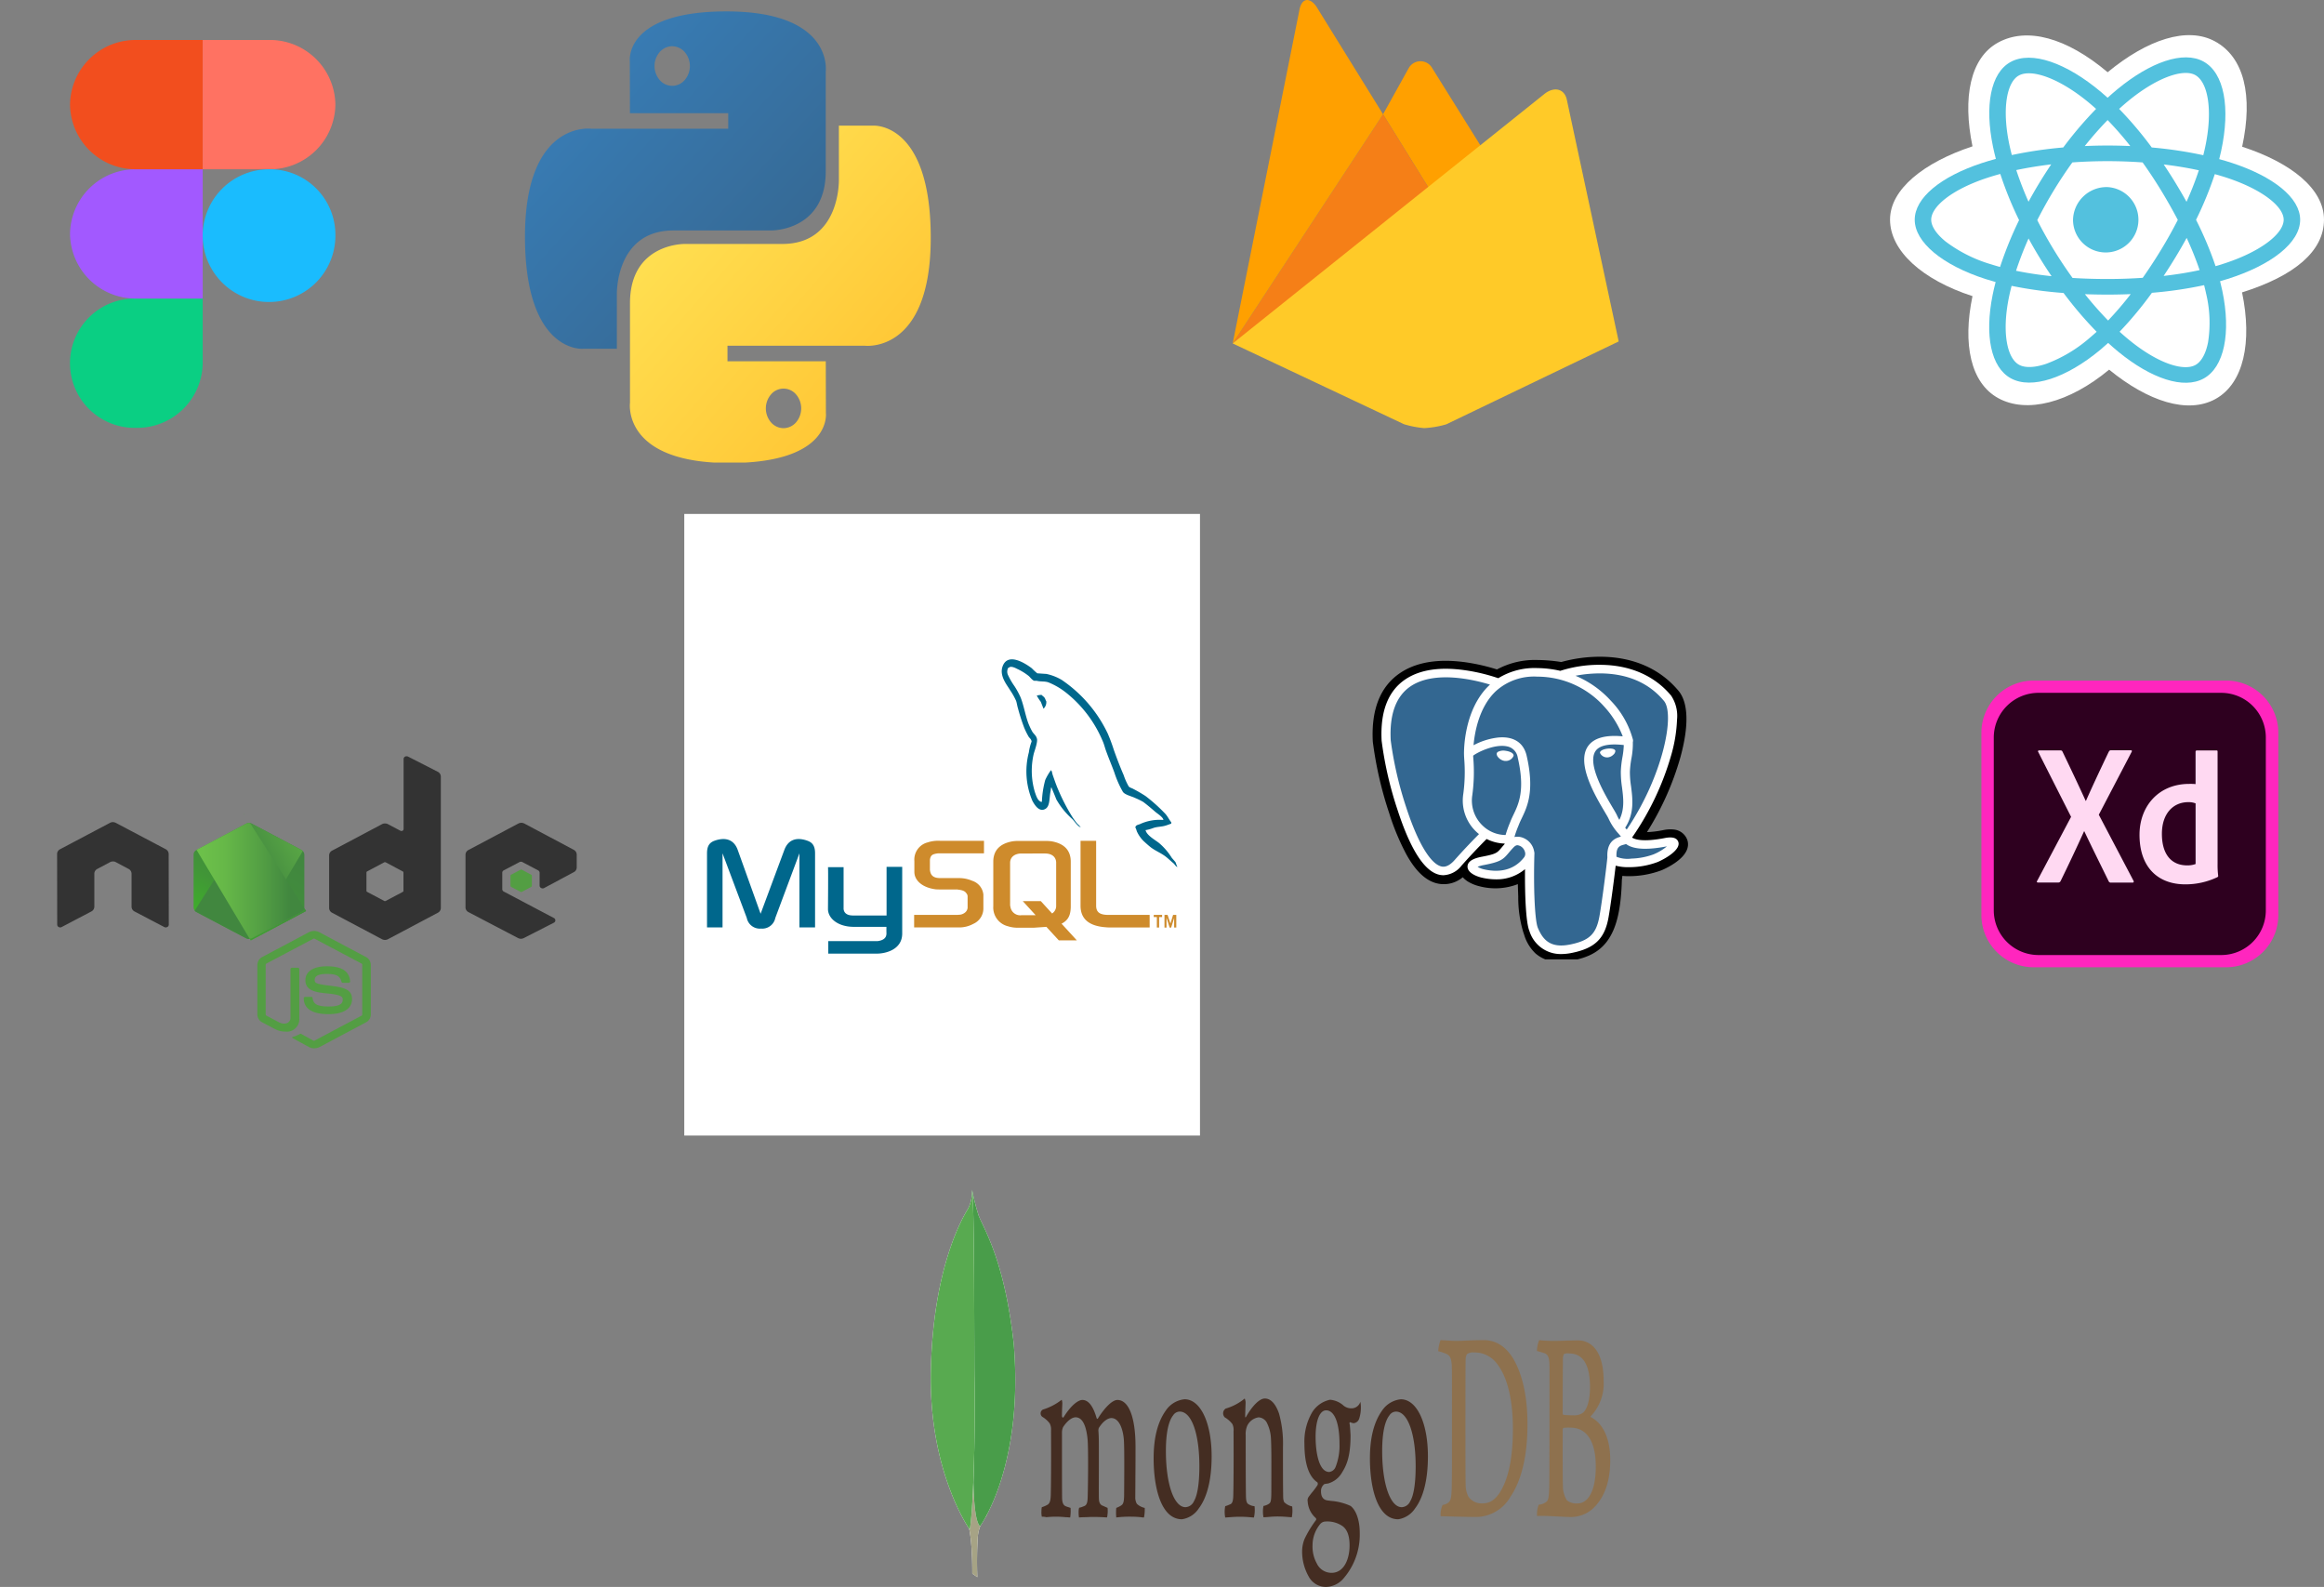<svg xmlns="http://www.w3.org/2000/svg" xmlns:xlink="http://www.w3.org/1999/xlink" width="407" height="277.888" viewBox="0 0 407 277.888">
  <rect x="0" y="0" width="407" height="277.888" fill="#808080" stroke="none"/>
  <defs>
    <clipPath id="clip-path">
      <rect id="Rectangle_1129" data-name="Rectangle 1129" width="71" height="68" transform="translate(628 1119)" fill="#fff" stroke="#707070" stroke-width="1"/>
    </clipPath>
    <clipPath id="clip-path-2">
      <rect id="Rectangle_1132" data-name="Rectangle 1132" width="92" height="109" transform="translate(756 1422)" fill="#fff" stroke="#707070" stroke-width="1"/>
    </clipPath>
    <clipPath id="clip-path-3">
      <rect id="Rectangle_1134" data-name="Rectangle 1134" width="52" height="51" transform="translate(1091 1238)" fill="#fff" stroke="#707070" stroke-width="1"/>
    </clipPath>
    <clipPath id="clip-path-4">
      <rect id="Rectangle_1135" data-name="Rectangle 1135" width="95" height="75" transform="translate(993 1037)" fill="#fff" stroke="#707070" stroke-width="1"/>
    </clipPath>
    <clipPath id="clip-path-5">
      <rect id="Rectangle_1137" data-name="Rectangle 1137" width="72" height="79" transform="translate(828 1167)" fill="#fff" stroke="#707070" stroke-width="1"/>
    </clipPath>
    <linearGradient id="linear-gradient" x1="0.13" y1="0.12" x2="0.796" y2="0.782" gradientUnits="objectBoundingBox">
      <stop offset="0" stop-color="#387eb8"/>
      <stop offset="1" stop-color="#366994"/>
    </linearGradient>
    <linearGradient id="linear-gradient-2" x1="0.191" y1="0.206" x2="0.907" y2="0.884" gradientUnits="objectBoundingBox">
      <stop offset="0" stop-color="#ffe052"/>
      <stop offset="1" stop-color="#ffc331"/>
    </linearGradient>
    <clipPath id="clip-path-6">
      <rect id="Rectangle_1138" data-name="Rectangle 1138" width="91" height="82" transform="translate(573 1320)" fill="#fff" stroke="#707070" stroke-width="1"/>
    </clipPath>
    <linearGradient id="linear-gradient-3" x1="0.682" y1="0.175" x2="0.278" y2="0.898" gradientUnits="objectBoundingBox">
      <stop offset="0" stop-color="#41873f"/>
      <stop offset="0.329" stop-color="#418b3d"/>
      <stop offset="0.635" stop-color="#419637"/>
      <stop offset="0.932" stop-color="#3fa92d"/>
      <stop offset="1" stop-color="#3fae2a"/>
    </linearGradient>
    <linearGradient id="linear-gradient-4" x1="0.433" y1="0.552" x2="1.592" y2="-0.183" gradientUnits="objectBoundingBox">
      <stop offset="0.138" stop-color="#41873f"/>
      <stop offset="0.403" stop-color="#54a044"/>
      <stop offset="0.714" stop-color="#66b848"/>
      <stop offset="0.908" stop-color="#6cc04a"/>
    </linearGradient>
    <linearGradient id="linear-gradient-5" x1="-44.138" y1="0.134" x2="53.279" y2="0.134" gradientUnits="objectBoundingBox">
      <stop offset="0.092" stop-color="#6cc04a"/>
      <stop offset="0.286" stop-color="#66b848"/>
      <stop offset="0.597" stop-color="#54a044"/>
      <stop offset="0.862" stop-color="#41873f"/>
    </linearGradient>
    <linearGradient id="linear-gradient-6" x1="-0.044" y1="0.5" x2="1.015" y2="0.5" xlink:href="#linear-gradient-5"/>
    <linearGradient id="linear-gradient-7" x1="-97.138" y1="0.362" x2="0.279" y2="0.362" xlink:href="#linear-gradient-5"/>
    <linearGradient id="linear-gradient-8" x1="-1.039" y1="0.503" x2="1.008" y2="0.503" xlink:href="#linear-gradient-5"/>
    <linearGradient id="linear-gradient-9" x1="1.306" y1="-2.111" x2="0.044" y2="2.016" xlink:href="#linear-gradient-3"/>
    <clipPath id="clip-path-7">
      <rect id="Rectangle_1139" data-name="Rectangle 1139" width="76" height="67" transform="translate(1013 1536)" fill="#fff" stroke="#707070" stroke-width="1"/>
    </clipPath>
    <clipPath id="clip-path-8">
      <rect id="Rectangle_1131" data-name="Rectangle 1131" width="58" height="53" transform="translate(1091 1476)" fill="#fff" stroke="#707070" stroke-width="1"/>
    </clipPath>
  </defs>
  <g id="Group_1114" data-name="Group 1114" transform="translate(-160 -3087)">
    <g id="Mask_Group_48" data-name="Mask Group 48" transform="translate(-468 1975)" clip-path="url(#clip-path)">
      <g id="figma-1" transform="translate(640.264 1119)">
        <path id="path0_fill" d="M11.618,94.64A11.476,11.476,0,0,0,23.236,83.32V72H11.618a11.324,11.324,0,1,0,0,22.64Z" transform="translate(0 -26.72)" fill="#0acf83"/>
        <path id="path1_fill" d="M0,47.32A11.476,11.476,0,0,1,11.618,36H23.236V58.64H11.618A11.476,11.476,0,0,1,0,47.32Z" transform="translate(0 -13.36)" fill="#a259ff"/>
        <path id="path1_fill_1_" d="M0,11.32A11.476,11.476,0,0,1,11.618,0H23.236V22.64H11.618A11.476,11.476,0,0,1,0,11.32Z" fill="#f24e1e"/>
        <path id="path2_fill" d="M36,0H47.618A11.476,11.476,0,0,1,59.236,11.32,11.476,11.476,0,0,1,47.618,22.64H36Z" transform="translate(-12.764)" fill="#ff7262"/>
        <path id="path3_fill" d="M59.236,47.32A11.622,11.622,0,1,1,47.618,36,11.476,11.476,0,0,1,59.236,47.32Z" transform="translate(-12.764 -13.36)" fill="#1abcfe"/>
      </g>
    </g>
    <g id="Mask_Group_55" data-name="Mask Group 55" transform="translate(-477 1755)" clip-path="url(#clip-path-2)">
      <g id="mysql-5" transform="translate(756.836 1422)">
        <path id="Path_774" data-name="Path 774" d="M0,0H90.317V108.848H0Z" fill="#fff" fill-rule="evenodd"/>
        <path id="Path_775" data-name="Path 775" d="M4.765,72.2H7.482V59.229l4.244,11.313a2.331,2.331,0,0,0,2.509,1.864,2.323,2.323,0,0,0,2.488-1.864l4.223-11.313V72.2h2.739V59.229c0-1.259-.418-1.865-1.3-2.193-2.07-.756-3.45-.1-4.076,1.587l-4.16,11.187L10.138,58.624c-.606-1.687-2.007-2.342-4.1-1.587-.857.328-1.275.933-1.275,2.193V72.2h0ZM25.943,61.648h2.739v7.13c-.021.4.1,1.31,1.589,1.334.774.025,5.9,0,5.937,0V61.6h2.739V73.262c0,2.872-2.948,3.5-4.328,3.527H26V74.6h8.634c1.756-.227,1.547-1.285,1.547-1.638V72.1H30.4c-2.7-.025-4.432-1.461-4.453-3.1,0-.151.062-7.307,0-7.356Zm58.745-8.264a8.188,8.188,0,0,0-4.056.706c-.313.152-.815.152-.857.63.167.2.187.529.334.806A5.749,5.749,0,0,0,81.2,57.062c.44.4.879.806,1.338,1.159.815.6,1.735.957,2.529,1.562.46.353.92.806,1.38,1.185.23.2.376.53.669.655v-.076c-.146-.226-.188-.553-.334-.806-.209-.251-.418-.479-.628-.73a11.042,11.042,0,0,0-2.175-2.545c-.669-.555-2.132-1.31-2.4-2.242l-.041-.051a7.333,7.333,0,0,0,1.442-.4c.711-.226,1.359-.176,2.09-.4.335-.1.669-.227,1-.353v-.226c-.376-.453-.648-1.058-1.045-1.486a28.954,28.954,0,0,0-3.45-3.1A24.3,24.3,0,0,0,79.4,47.942c-.252-.151-.669-.227-.815-.479a10.93,10.93,0,0,1-.857-1.94c-.606-1.386-1.192-2.922-1.714-4.384a30.071,30.071,0,0,0-1.066-2.872,23.5,23.5,0,0,0-8.091-9.423,8.868,8.868,0,0,0-2.676-1.033c-.522-.025-1.045-.076-1.568-.1a8.621,8.621,0,0,1-.962-.882c-1.192-.907-4.265-2.872-5.143-.277-.565,1.638.836,3.25,1.317,4.082a12.267,12.267,0,0,1,1.067,1.889c.146.428.187.882.334,1.335a34.136,34.136,0,0,0,1.087,3.376,12.84,12.84,0,0,0,.773,1.563c.167.277.46.4.522.857a8.318,8.318,0,0,0-.48,1.89,13.165,13.165,0,0,0,.606,8.465c.335.63,1.129,2.015,2.2,1.486.941-.453.731-1.889,1-3.149.063-.3.021-.5.146-.705v.05c.293.705.586,1.386.857,2.091a13.55,13.55,0,0,0,2.718,3.376c.5.453.9,1.235,1.526,1.512v-.076h-.041a2.536,2.536,0,0,0-.481-.5,11.926,11.926,0,0,1-1.087-1.512,34.208,34.208,0,0,1-2.341-4.585c-.335-.781-.628-1.638-.9-2.419-.127-.3-.127-.756-.335-.907a9.741,9.741,0,0,0-1,1.713,16.8,16.8,0,0,0-.585,3.8c-.084.025-.042,0-.084.05-.668-.2-.9-1.033-1.149-1.738a13.03,13.03,0,0,1-.188-6.727c.146-.529.774-2.192.523-2.7-.127-.479-.544-.756-.774-1.134a10.911,10.911,0,0,1-.752-1.612c-.5-1.411-.752-2.973-1.3-4.384A14.015,14.015,0,0,0,58.638,30a12.789,12.789,0,0,1-1.149-1.965,1.363,1.363,0,0,1-.083-1.033.366.366,0,0,1,.292-.328c.272-.277,1.046.076,1.318.226a10.125,10.125,0,0,1,2.069,1.259c.293.252.607.731.983.857h.44c.669.176,1.421.05,2.048.277a12.558,12.558,0,0,1,3.011,1.739,21.384,21.384,0,0,1,6.522,8.617c.251.579.355,1.109.586,1.713.44,1.235.983,2.494,1.421,3.7a17.981,17.981,0,0,0,1.484,3.376c.314.529,1.568.806,2.132,1.083a13.608,13.608,0,0,1,1.443.705c.71.529,1.421,1.134,2.09,1.713.334.3,1.38.931,1.442,1.435Z" transform="translate(-0.78 0.198)" fill="#00678c" fill-rule="evenodd"/>
        <path id="Path_776" data-name="Path 776" d="M74.669,31.44a2.773,2.773,0,0,0-.857.126v.05h.041a8.071,8.071,0,0,0,.669,1.033c.167.4.314.806.481,1.21l.041-.05a1.56,1.56,0,0,0,.44-1.26c-.126-.176-.146-.353-.251-.529C75.108,31.768,74.836,31.642,74.669,31.44Z" transform="translate(-12.085 0.247)" fill="#00678c" fill-rule="evenodd"/>
        <path id="Path_777" data-name="Path 777" d="M48.138,71.956H56a5.117,5.117,0,0,0,2.509-.63,2.941,2.941,0,0,0,1.756-2.7V66.213a2.829,2.829,0,0,0-1.944-2.419A5.809,5.809,0,0,0,56,63.315H52.7c-1.108,0-1.631-.4-1.777-1.285a1.49,1.49,0,0,1-.021-.3V60.242a1.365,1.365,0,0,1,.021-.277c.146-.68.439-.857,1.4-.983h8.048V56.79H52.716a5.934,5.934,0,0,0-2.216.278,3.1,3.1,0,0,0-2.321,3.249v1.916c0,1.486,1.38,2.746,3.721,3.048.251.025.522.025.794.025h2.823a1.058,1.058,0,0,1,.292.025c.857.1,1.234.277,1.484.654a.852.852,0,0,1,.209.605v1.915a1.192,1.192,0,0,1-.376.781,1.746,1.746,0,0,1-1.171.453c-.1,0-.166.025-.272.025H48.138Zm29.142-3.8c0,2.242,1.4,3.5,4.2,3.754.272.025.522.05.794.05h7.108V69.765h-7.17c-1.59,0-2.2-.479-2.2-1.638V56.789H77.28V68.153h0ZM62,68.252v-7.81c0-1.991,1.17-3.2,3.45-3.578.251-.025.5-.051.731-.051h5.184c.272,0,.5.025.774.051,2.279.377,3.428,1.587,3.428,3.578v7.81c0,1.612-.48,2.469-1.61,3.049l2.676,2.922H73.475L71.3,71.856l-2.2.151H66.179a5.378,5.378,0,0,1-1.589-.251A3.374,3.374,0,0,1,62,68.252Zm2.948-.175a2.359,2.359,0,0,0,.063.328,1.73,1.73,0,0,0,1.944,1.411H69.42l-2.257-2.469h3.156L72.3,69.513a1.563,1.563,0,0,0,.69-1.059,1.7,1.7,0,0,0,.021-.328V60.644a1.463,1.463,0,0,0-.021-.3c-.146-.856-.857-1.334-1.923-1.334H66.953c-1.213,0-2.007.63-2.007,1.636Zm25.694,3.9h.4V70.143h.522v-.378H90.1v.378h.544v1.839Zm3.031,0h.376V69.765h-.564l-.46,1.512-.5-1.512h-.544v2.217h.355V70.294h.021l.522,1.687h.272l.522-1.687v1.687h0Z" transform="translate(-7.882 0.446)" fill="#ce8b2c" fill-rule="evenodd"/>
      </g>
    </g>
    <g id="Mask_Group_50" data-name="Mask Group 50" transform="translate(-584 1968)" clip-path="url(#clip-path-3)">
      <g id="adobe-xd-1" transform="translate(1091 1238.176)">
        <path id="Path_743" data-name="Path 743" d="M42.792,50.2H9.208A9.155,9.155,0,0,1,0,41.086V9.118A9.155,9.155,0,0,1,9.208,0H42.792A9.155,9.155,0,0,1,52,9.118V41.086A9.155,9.155,0,0,1,42.792,50.2Z" fill="#ff26be"/>
        <path id="Path_744" data-name="Path 744" d="M44.386,50.5H12.449a7.84,7.84,0,0,1-7.864-7.788V12.372a7.84,7.84,0,0,1,7.864-7.788H44.365a7.825,7.825,0,0,1,7.864,7.788V42.689A7.813,7.813,0,0,1,44.386,50.5Z" transform="translate(-2.417 -2.439)" fill="#2e001f"/>
        <path id="Path_745" data-name="Path 745" d="M31.388,37.366l6.067,11.542c.108.171.044.344-.131.344H33.553a.425.425,0,0,1-.456-.278c-1.387-2.832-2.8-5.664-4.247-8.71h-.044c-1.3,2.875-2.731,5.9-4.116,8.733a.419.419,0,0,1-.391.237H20.728c-.216,0-.239-.171-.129-.3l5.936-11.2L20.795,26.4a.173.173,0,0,1,.129-.3h3.727c.216,0,.3.043.389.237,1.364,2.832,2.752,5.751,4.052,8.6h.044c1.256-2.832,2.644-5.771,3.987-8.583.108-.171.173-.278.391-.278H37c.173,0,.239.13.131.3Zm7.13,3.5c0-5,3.359-8.9,8.688-8.9A9.645,9.645,0,0,1,48.334,32V26.318a.215.215,0,0,1,.216-.214h3.424c.173,0,.216.064.216.171v19.7a15.175,15.175,0,0,0,.108,2.1c0,.13-.044.171-.173.237a13,13,0,0,1-5.547,1.244c-4.7.019-8.062-2.855-8.06-8.692Zm9.813-5.491a3.286,3.286,0,0,0-1.256-.214c-2.731,0-4.636,2.08-4.636,5.536,0,3.948,1.951,5.536,4.4,5.536a4.1,4.1,0,0,0,1.5-.237V35.372Z" transform="translate(-10.827 -13.873)" fill="#ffd9f2"/>
      </g>
    </g>
    <g id="Mask_Group_53" data-name="Mask Group 53" transform="translate(-631 2050)" clip-path="url(#clip-path-4)">
      <g id="firebase-2" transform="translate(1006.88 1037)">
        <path id="Path_766" data-name="Path 766" d="M48.43,31.8l-9.364,6.981L30.373,24.742l4.49-8.075a2.358,2.358,0,0,1,4.126,0Z" transform="translate(-4.041 -4.728)" fill="#ffa000"/>
        <path id="Path_767" data-name="Path 767" d="M35.028,42.877,0,68.962,26.335,28.836Z" transform="translate(0 -8.822)" fill="#f57f17"/>
        <path id="Path_768" data-name="Path 768" d="M54.656,23.306c1.678-1.279,3.4-.848,3.841.969L67.6,66.693,37.4,81.211a16.977,16.977,0,0,1-3.868.66A17.294,17.294,0,0,1,30,81.19L0,67.045Z" transform="translate(0 -6.905)" fill="#ffca28"/>
        <path id="Path_769" data-name="Path 769" d="M26.335,20.016,0,60.142,11.737,1.493c.44-1.817,1.727-2,2.889-.392Z" transform="translate(0 -0.002)" fill="#ffa000"/>
      </g>
    </g>
    <g id="Group_1076" data-name="Group 1076" transform="translate(-649 1883)">
      <g id="mongodb" transform="translate(972 1412.329)">
        <path id="Path_758" data-name="Path 758" d="M104.205,14.336c-.107.044-.215.528-.215.792-.021,1.762-.043,6.432-.043,9.6,0,.088.064.264.129.264a16.64,16.64,0,0,0,1.761.088,2.581,2.581,0,0,0,1.761-.528c.773-.793,1.138-2.511,1.138-4.406,0-4.272-1.46-5.9-3.629-5.9a1.716,1.716,0,0,0-.9.088Zm5.54,19.691c0-4.361-1.568-6.784-4.4-6.784a6.108,6.108,0,0,0-1.246.044.326.326,0,0,0-.15.265c0,3.127-.022,8.106.043,10.044a4.62,4.62,0,0,0,.709,2.379,2.691,2.691,0,0,0,1.868.528c1.7,0,3.178-1.938,3.178-6.475Zm-9.92-22.114a22.872,22.872,0,0,0,2.512.132c1.568,0,2.813-.088,4.338-.088,1.868,0,4.445,1.365,4.445,7.092a8.272,8.272,0,0,1-2.233,6.168.1.1,0,0,0,0,.176c1.8.926,3.393,3.216,3.393,7.533,0,4.229-1.288,6.917-3.157,8.591a5.822,5.822,0,0,1-3.994,1.365c-1.1,0-4.037-.264-5.669-.176a4.526,4.526,0,0,1,.3-1.983,2.206,2.206,0,0,0,1.1-.353c.58-.308.644-.661.73-2.467.043-1.542.043-7,.043-10.881,0-5.33.022-8.943,0-10.7-.021-1.365-.258-1.806-.73-2.071-.365-.132-.966-.308-1.46-.44a5.218,5.218,0,0,1,.387-1.894Zm-12.39,27.4A2.815,2.815,0,0,0,89.862,40.5c1.159,0,2.319-.44,3.436-2.511,1.138-2.114,1.932-5.374,1.932-10.572,0-4.978-.923-9.031-2.813-11.41a4.866,4.866,0,0,0-4.037-1.938,1.739,1.739,0,0,0-1.2.308,1.8,1.8,0,0,0-.215.7c-.043.881-.043,7.665-.043,11.63,0,4.1,0,9.824.043,10.484a4.374,4.374,0,0,0,.472,2.115Zm-4.874-27.4c.408,0,1.976.132,2.727.132,1.353,0,2.319-.132,4.874-.132,2.147,0,3.951,1.189,5.239,3.436,1.567,2.775,2.384,6.608,2.384,11.277,0,6.652-1.482,10.485-2.964,12.687a7.037,7.037,0,0,1-6.163,3.568c-1.46,0-3.972-.088-6.055-.132h-.021a4.04,4.04,0,0,1,.343-1.982,2.026,2.026,0,0,0,.988-.4c.451-.353.537-.837.6-2.467.064-3.04.043-6.7.043-10.837,0-2.951.021-8.722-.022-10.573-.064-1.541-.386-1.938-1.031-2.2a7.677,7.677,0,0,0-1.353-.44,6.625,6.625,0,0,1,.408-1.938Z" transform="translate(6.721 14.43)" fill="#8e714e" fill-rule="evenodd"/>
        <path id="Path_759" data-name="Path 759" d="M61.844,35.416a2.818,2.818,0,0,1-1.4-.749,2.106,2.106,0,0,1-.172-.705c-.043-1.542-.043-5.947-.043-8.9a19.578,19.578,0,0,0-.687-5.9c-.58-1.675-1.417-2.643-2.491-2.643-.945,0-2.212,1.321-3.264,3.172-.021.044-.193.353-.172-.132,0-.485.043-1.454.064-2.115a1.9,1.9,0,0,0-.15-.925,9.228,9.228,0,0,1-3.328,1.761.994.994,0,0,0-.107,1.586h.021a4.433,4.433,0,0,1,1.267,1.146,2.413,2.413,0,0,1,.193,1.234c.021,3.3.021,8.37-.043,11.145-.021,1.1-.172,1.5-.558,1.674l.043-.044a4.862,4.862,0,0,1-.9.352,5.128,5.128,0,0,0,0,1.983c.236,0,1.482-.132,2.513-.132,1.417,0,2.147.132,2.512.132a5.67,5.67,0,0,0,.108-1.983,2.184,2.184,0,0,1-.988-.308c-.386-.177-.494-.572-.516-1.5-.043-2.335-.043-7.269-.043-10.617a3.67,3.67,0,0,1,.257-1.63,2.623,2.623,0,0,1,2-1.5,1.736,1.736,0,0,1,1.482,1.013,6.774,6.774,0,0,1,.687,2.775c.107,1.894.064,5.639.064,8.9,0,1.762-.064,2.2-.386,2.423a2.408,2.408,0,0,1-.988.4,5.137,5.137,0,0,0,0,1.983c.623,0,1.353-.132,2.426-.132,1.331,0,2.19.132,2.534.132a6.15,6.15,0,0,0,.064-1.895Zm5.948-16.827c-1.138,0-1.847,1.806-1.847,4.625,0,2.864.623,6.168,2.383,6.168a1.377,1.377,0,0,0,1.116-.881,10.134,10.134,0,0,0,.687-4.053c0-3.656-.881-5.859-2.341-5.859Zm-.15,19.47a1.239,1.239,0,0,0-.923.485,5.815,5.815,0,0,0-1.31,3.7,6.062,6.062,0,0,0,.752,3.171,2.836,2.836,0,0,0,2.577,1.63c2.19,0,3.157-2.423,3.157-4.8,0-1.675-.408-2.776-1.245-3.392A4.707,4.707,0,0,0,67.642,38.06Zm.15,11.454a3.422,3.422,0,0,1-3.071-1.85A8.823,8.823,0,0,1,63.584,43.3a5.853,5.853,0,0,1,.43-2.2,19.315,19.315,0,0,1,1.976-3.26.22.22,0,0,0,.064-.177.339.339,0,0,0-.086-.22,4.192,4.192,0,0,1-1.4-2.775V34.58a1.055,1.055,0,0,1,.129-.793c.15-.22.365-.485.6-.792a11.823,11.823,0,0,0,.988-1.322.568.568,0,0,0,.043-.264.338.338,0,0,0-.086-.22c-1.5-1.013-2.254-3.3-2.254-6.74a10.139,10.139,0,0,1,1.374-5.55,4.848,4.848,0,0,1,3.092-2.159h.064A4.019,4.019,0,0,1,70.884,17.8a2.208,2.208,0,0,0,1.4.44,1.611,1.611,0,0,0,1.5-1.145,4.6,4.6,0,0,1,.086.881A6.156,6.156,0,0,1,73.59,20a1.138,1.138,0,0,1-.945.837h-.108a2.64,2.64,0,0,1-.558-.177l-.086.088a.8.8,0,0,0,.021.308l.022.088c.043.4.129,1.585.129,1.894,0,3.612-.709,5.2-1.46,6.387a4.1,4.1,0,0,1-2.512,1.983,1.347,1.347,0,0,0-.3.044,1.885,1.885,0,0,0-.279.044h-.021a1.5,1.5,0,0,0-.6,1.277c0,.661.193,1.454,1.116,1.586.193.044.386.044.6.088a9.948,9.948,0,0,1,3.457.881c.988.749,1.61,2.555,1.61,4.714a11.713,11.713,0,0,1-3.028,8.194,4.217,4.217,0,0,1-2.856,1.278Zm12.239-30.7a1.381,1.381,0,0,0-1.159.66c-.837,1.057-1.267,3.172-1.267,6.255,0,5.771,1.417,9.824,3.436,9.824a1.724,1.724,0,0,0,1.482-1.057c.623-1.058.945-3.172.945-6.124,0-5.727-1.4-9.559-3.436-9.559Zm.387,18.854c-3.65,0-4.96-5.506-4.96-10.661,0-3.612.709-6.388,2.126-8.37a4.511,4.511,0,0,1,3.286-1.982c2.791,0,4.745,4.1,4.745,10,0,4.008-.773,7.18-2.255,9.119a4.345,4.345,0,0,1-2.942,1.894h0ZM42.154,18.809a1.382,1.382,0,0,0-1.16.661c-.837,1.057-1.267,3.172-1.267,6.255,0,5.771,1.417,9.824,3.436,9.824a1.725,1.725,0,0,0,1.482-1.057c.622-1.058.945-3.172.945-6.124,0-5.727-1.374-9.559-3.436-9.559Zm.386,18.855c-3.65,0-4.96-5.506-4.96-10.661,0-3.612.709-6.388,2.126-8.37a4.511,4.511,0,0,1,3.286-1.982c2.792,0,4.745,4.1,4.745,10,0,4.008-.773,7.18-2.255,9.119a4.256,4.256,0,0,1-2.942,1.894ZM18,37.223a3.707,3.707,0,0,1-.064-1.013A2.861,2.861,0,0,1,18,35.549a4.664,4.664,0,0,0,.945-.4c.43-.221.6-.7.623-1.806.065-2.643.065-7.666.043-11.146v-.088a2.234,2.234,0,0,0-.236-1.234,4.423,4.423,0,0,0-1.288-1.146.758.758,0,0,1,.108-1.277,10.046,10.046,0,0,0,3.285-1.718,1.927,1.927,0,0,1,.108.705l-.021.484c-.022.485-.043,1.058-.043,1.63,0,.176.086.308.172.308.043,0,.086-.044.129-.088,1.374-2.2,2.62-3,3.264-3,1.052,0,1.868,1.013,2.491,3.128.043.133.086.177.15.177a.158.158,0,0,0,.129-.132c1.267-1.983,2.534-3.172,3.371-3.172,2,0,3.178,3.04,3.178,8.194,0,1.454,0,3.348-.021,5.066,0,1.541-.021,2.951-.021,3.965,0,.22.15.925.386,1.057a2.907,2.907,0,0,0,1.246.617h.021a6.965,6.965,0,0,1-.129,1.674,2.6,2.6,0,0,1-.537-.044,15.509,15.509,0,0,0-1.632-.088,19.257,19.257,0,0,0-2.684.132,8.753,8.753,0,0,1,0-1.674,4.141,4.141,0,0,0,.816-.4c.43-.264.537-.661.558-1.806,0-.837.086-7.973-.043-9.692-.129-1.762-.773-3.832-2.19-3.832-.537,0-1.374.441-2.19,1.718a1.337,1.337,0,0,0-.086.441v.044c.086.925.086,1.983.086,3.612v2.863c0,1.983-.022,3.833,0,5.242,0,.97.279,1.19.515,1.366.129.043.215.088.322.132.193.088.386.177.687.308a4.811,4.811,0,0,1-.021,1.234,1.4,1.4,0,0,1-.086.441c-.73-.044-1.482-.088-2.577-.088-.322,0-.88.044-1.353.044-.387,0-.752.044-.966.044a4.577,4.577,0,0,1-.065-.881,2.581,2.581,0,0,1,.086-.793.782.782,0,0,1,.3-.088c.257-.088.472-.177.687-.264.365-.22.494-.617.515-1.586.064-2.2.129-8.5-.021-10.088-.258-2.555-.966-3.832-2.1-3.832-.665,0-1.5.661-2.19,1.719a2.388,2.388,0,0,0-.193,1.012v2.6c0,3.172,0,7.137.021,8.855.022.528.107,1.145.6,1.365a2.525,2.525,0,0,0,.494.177l.386.132a7.455,7.455,0,0,1-.064,1.674c-.215,0-.472-.044-.773-.044-.451-.044-1.031-.088-1.675-.088a15.9,15.9,0,0,0-1.718.088A2.575,2.575,0,0,0,18,37.223Z" transform="translate(1.455 20.045)" fill="#442d22" fill-rule="evenodd"/>
        <path id="Path_760" data-name="Path 760" d="M7.748,63.205l-.88-.617s.108-9.207-1.5-9.867c-1.073-2.555.172-108.369,4.037-.353a6.588,6.588,0,0,0-1.568,3.7,69.533,69.533,0,0,0-.086,7.137Z" transform="translate(0.409 4.636)" fill="#fff" fill-rule="evenodd"/>
        <path id="Path_761" data-name="Path 761" d="M7.748,63.205l-.88-.617s.108-9.207-1.5-9.867c-1.073-2.555.172-108.369,4.037-.353a6.588,6.588,0,0,0-1.568,3.7,69.533,69.533,0,0,0-.086,7.137Z" transform="translate(0.409 4.636)" fill="#a6a385" fill-rule="evenodd"/>
        <path id="Path_762" data-name="Path 762" d="M8.079,58.889s7.709-10.4,5.9-32.027C12.245,11.136,8.143,5.982,7.692,4A35.547,35.547,0,0,1,6.726.123l.322,43.743c0,.044-.666,13.392,1.031,15.023" transform="translate(0.55 0.053)" fill="#fff" fill-rule="evenodd"/>
        <path id="Path_763" data-name="Path 763" d="M8.079,58.889s7.709-10.4,5.9-32.027C12.245,11.136,8.143,5.982,7.692,4A35.547,35.547,0,0,1,6.726.123l.322,43.743c0,.044-.666,13.392,1.031,15.023" transform="translate(0.55 0.053)" fill="#499d4a" fill-rule="evenodd"/>
        <path id="Path_764" data-name="Path 764" d="M6.825,59.558S-.411,49.426.018,31.585C.426,13.744,5.537,4.978,6.525,3.392A6.743,6.743,0,0,0,7.233.044c.451,1.983.365,29.647.429,32.907C7.856,45.505,7.319,57.18,6.825,59.558Z" transform="translate(0 -0.044)" fill="#fff" fill-rule="evenodd"/>
        <path id="Path_765" data-name="Path 765" d="M6.825,59.558S-.411,49.426.018,31.585C.426,13.744,5.537,4.978,6.525,3.392A6.743,6.743,0,0,0,7.233.044c.451,1.983.365,29.647.429,32.907C7.856,45.505,7.319,57.18,6.825,59.558Z" transform="translate(0 -0.044)" fill="#58aa50" fill-rule="evenodd"/>
      </g>
    </g>
    <g id="Mask_Group_49" data-name="Mask Group 49" transform="translate(-577 1922)" clip-path="url(#clip-path-5)">
      <g id="python-5" transform="translate(828.94 1167)">
        <path id="Path_741" data-name="Path 741" d="M35.336.031C17.3.031,18.423,8.782,18.423,8.782l.02,9.066H35.658V20.57H11.605S.062,19.106.062,39.467s10.075,19.64,10.075,19.64H16.15V49.658s-.324-11.271,9.915-11.271H43.139s9.593.173,9.593-10.371V10.582S54.189.031,35.336.031Zm-9.492,6.1a2.937,2.937,0,0,1,2.191,1.014,3.766,3.766,0,0,1,0,4.9,2.874,2.874,0,0,1-4.381,0,3.766,3.766,0,0,1,0-4.9A2.937,2.937,0,0,1,25.844,6.128Z" transform="translate(-0.062 -0.031)" fill="url(#linear-gradient)"/>
        <path id="Path_742" data-name="Path 742" d="M45.54,86.422c18.04,0,16.913-8.751,16.913-8.751l-.02-9.066H45.218V65.883H69.271s11.544,1.464,11.544-18.9S70.739,27.346,70.739,27.346H64.726v9.448s.324,11.271-9.915,11.271H37.737s-9.593-.173-9.593,10.371V75.871s-1.457,10.551,17.4,10.551Zm9.492-6.1a2.937,2.937,0,0,1-2.191-1.014,3.767,3.767,0,0,1,0-4.9,2.874,2.874,0,0,1,4.381,0,3.766,3.766,0,0,1,0,4.9,2.937,2.937,0,0,1-2.191,1.014Z" transform="translate(-9.754 -7.345)" fill="url(#linear-gradient-2)"/>
      </g>
    </g>
    <g id="Mask_Group_51" data-name="Mask Group 51" transform="translate(-403 1884)" clip-path="url(#clip-path-6)">
      <g id="nodejs-1" transform="translate(573 1335.429)">
        <path id="Path_746" data-name="Path 746" d="M52.378,60.842a1.932,1.932,0,0,1-.864-.208l-2.736-1.491c-.411-.208-.206-.283-.082-.321a5.221,5.221,0,0,0,1.234-.51.2.2,0,0,1,.206.019l2.1,1.152a.282.282,0,0,0,.247,0l8.207-4.361a.214.214,0,0,0,.124-.208v-8.7A.214.214,0,0,0,60.689,46l-8.207-4.342a.281.281,0,0,0-.247,0L44.027,46a.233.233,0,0,0-.124.208v8.7a.233.233,0,0,0,.124.208l2.242,1.189c1.214.566,1.975-.094,1.975-.755v-8.59a.24.24,0,0,1,.247-.227H49.54a.241.241,0,0,1,.247.227v8.59a2.183,2.183,0,0,1-2.427,2.36,3.781,3.781,0,0,1-1.892-.472l-2.16-1.133a1.574,1.574,0,0,1-.864-1.378v-8.7a1.574,1.574,0,0,1,.864-1.378l8.207-4.361a1.982,1.982,0,0,1,1.728,0l8.207,4.361a1.574,1.574,0,0,1,.864,1.378v8.7a1.574,1.574,0,0,1-.864,1.378l-8.207,4.361a2.265,2.265,0,0,1-.864.17Zm2.53-5.984c-3.6,0-4.34-1.51-4.34-2.794a.24.24,0,0,1,.247-.227h1.07a.205.205,0,0,1,.226.189c.165,1,.638,1.491,2.818,1.491,1.728,0,2.469-.359,2.469-1.208,0-.491-.206-.849-2.9-1.095-2.242-.208-3.641-.661-3.641-2.3,0-1.529,1.4-2.435,3.744-2.435,2.633,0,3.929.831,4.093,2.643a.288.288,0,0,1-.062.17.263.263,0,0,1-.165.075H57.4a.237.237,0,0,1-.226-.17c-.247-1.038-.885-1.378-2.571-1.378-1.892,0-2.119.6-2.119,1.057,0,.548.267.717,2.818,1.019,2.53.3,3.723.736,3.723,2.36C59,53.914,57.521,54.857,54.909,54.857Z" transform="translate(-7.372 -9.7)" fill="#539e43"/>
        <path id="Path_747" data-name="Path 747" d="M19.591,17.1a.951.951,0,0,0-.535-.831l-8.721-4.606a1.351,1.351,0,0,0-.473-.132H9.779a1.041,1.041,0,0,0-.473.132L.585,16.273A.951.951,0,0,0,.05,17.1L.07,29.488a.465.465,0,0,0,.267.415.5.5,0,0,0,.514,0l5.184-2.719a.951.951,0,0,0,.535-.831v-5.8a.951.951,0,0,1,.535-.831l2.2-1.171a1.066,1.066,0,0,1,.535-.132.944.944,0,0,1,.514.132l2.2,1.171a.95.95,0,0,1,.535.831v5.8a.951.951,0,0,0,.535.831L18.809,29.9a.54.54,0,0,0,.535,0,.465.465,0,0,0,.267-.415ZM61.512.057a.611.611,0,0,0-.514,0,.487.487,0,0,0-.267.415V12.743a.357.357,0,0,1-.185.3.425.425,0,0,1-.37,0l-2.18-1.152a1.143,1.143,0,0,0-1.049,0l-8.721,4.625a.951.951,0,0,0-.535.831v9.232a.951.951,0,0,0,.535.831l8.721,4.625a1.143,1.143,0,0,0,1.049,0l8.722-4.625a.951.951,0,0,0,.535-.831V3.568a.957.957,0,0,0-.535-.85L61.512.057Zm-.8,23.485a.214.214,0,0,1-.124.208L57.6,25.335a.33.33,0,0,1-.267,0l-2.983-1.586a.233.233,0,0,1-.124-.208V20.37a.214.214,0,0,1,.124-.208l2.983-1.586a.33.33,0,0,1,.267,0l2.983,1.586a.232.232,0,0,1,.124.208v3.172Zm29.826-3.247a.93.93,0,0,0,.514-.831V17.217a.97.97,0,0,0-.514-.831l-8.66-4.606a1.143,1.143,0,0,0-1.049,0l-8.722,4.625a.951.951,0,0,0-.535.831v9.232a.951.951,0,0,0,.535.831l8.66,4.531a1.1,1.1,0,0,0,1.029,0l5.245-2.68a.456.456,0,0,0,0-.831l-8.763-4.625a.487.487,0,0,1-.267-.415V20.389a.465.465,0,0,1,.267-.415l2.736-1.435a.54.54,0,0,1,.535,0l2.736,1.435a.487.487,0,0,1,.268.415v2.265a.465.465,0,0,0,.267.415.54.54,0,0,0,.535,0l5.184-2.775Z" transform="translate(-0.05 0)" fill="#333"/>
        <path id="Path_748" data-name="Path 748" d="M97.8,26.148a.2.2,0,0,1,.206,0l1.666.887a.2.2,0,0,1,.1.17V28.98a.2.2,0,0,1-.1.17L98,30.037a.2.2,0,0,1-.206,0l-1.666-.887a.2.2,0,0,1-.1-.17V27.206a.2.2,0,0,1,.1-.17Z" transform="translate(-16.627 -6.288)" fill="#539e43"/>
        <g id="Group_1075" data-name="Group 1075" transform="translate(23.82 10.138)">
          <path id="Path_749" data-name="Path 749" d="M10.322.358a1.143,1.143,0,0,0-1.049,0L.614,4.945A.93.93,0,0,0,.1,5.775v9.194a.97.97,0,0,0,.514.831l8.66,4.587a1.143,1.143,0,0,0,1.049,0l8.66-4.587a.931.931,0,0,0,.514-.831V5.776a.97.97,0,0,0-.514-.831Z" transform="translate(-0.017 1.323)" fill="url(#linear-gradient-3)"/>
          <g id="Group_1073" data-name="Group 1073" transform="translate(0 1.55)">
            <path id="Path_750" data-name="Path 750" d="M9.236.357.555,4.944A.973.973,0,0,0,0,5.775v9.194a.871.871,0,0,0,.267.6L10.017.243a1.268,1.268,0,0,0-.782.113Zm.843,20.124a1.33,1.33,0,0,0,.247-.094l8.68-4.587a.951.951,0,0,0,.535-.831V5.775a.925.925,0,0,0-.309-.661L10.079,20.481Z" transform="translate(0 -0.226)" fill="none"/>
            <path id="Path_751" data-name="Path 751" d="M19.042,4.955,10.341.368a1.509,1.509,0,0,0-.267-.094L.323,15.6a1.063,1.063,0,0,0,.288.227l8.7,4.587a1.081,1.081,0,0,0,.8.094L19.268,5.144a1.052,1.052,0,0,0-.226-.189Z" transform="translate(-0.056 -0.238)" fill="url(#linear-gradient-4)"/>
          </g>
          <g id="Group_1074" data-name="Group 1074" transform="translate(0 0)">
            <path id="Path_752" data-name="Path 752" d="M19.541,14.974V5.78a.972.972,0,0,0-.555-.831L10.284.362A.96.96,0,0,0,9.956.249l9.524,14.933a.358.358,0,0,0,.062-.208ZM.555,4.949A.973.973,0,0,0,0,5.78v9.194a1.014,1.014,0,0,0,.555.831l8.7,4.587a1.042,1.042,0,0,0,.679.113L.617,4.93l-.062.019Z" transform="translate(0 1.318)" fill="none"/>
            <path id="Path_753" data-name="Path 753" d="M10.815.174l-.123.057h.164Z" transform="translate(-1.847 -0.174)" fill-rule="evenodd" fill="url(#linear-gradient-5)"/>
            <path id="Path_754" data-name="Path 754" d="M19.131,17.788a1.093,1.093,0,0,0,.514-.6L10.1,2.232a1.125,1.125,0,0,0-.74.113L.721,6.914l9.318,15.594a1.528,1.528,0,0,0,.391-.113l8.7-4.606Z" transform="translate(-0.125 -0.665)" fill-rule="evenodd" fill="url(#linear-gradient-6)"/>
            <path id="Path_755" data-name="Path 755" d="M23.932,22.5,23.87,22.4v.132l.062-.038Z" transform="translate(-4.123 -5.525)" fill-rule="evenodd" fill="url(#linear-gradient-7)"/>
            <path id="Path_756" data-name="Path 756" d="M21.081,22.528,12.4,27.116a1.322,1.322,0,0,1-.391.113l.165.283L21.8,22.4v-.113l-.247-.378a.882.882,0,0,1-.473.623Z" transform="translate(-2.074 -5.406)" fill-rule="evenodd" fill="url(#linear-gradient-8)"/>
            <path id="Path_757" data-name="Path 757" d="M21.081,22.528,12.4,27.116a1.322,1.322,0,0,1-.391.113l.165.283L21.8,22.4v-.113l-.247-.378a.882.882,0,0,1-.473.623Z" transform="translate(-2.074 -5.406)" fill-rule="evenodd" fill="url(#linear-gradient-9)"/>
          </g>
        </g>
      </g>
    </g>
    <g id="Mask_Group_56" data-name="Mask Group 56" transform="translate(-522 1555)" clip-path="url(#clip-path-7)">
      <g id="react" transform="translate(1013 1538.152)">
        <path id="Path_778" data-name="Path 778" d="M.43,32.75c0,5.446,5.6,10.53,14.44,13.4-1.764,8.429-.316,15.222,4.521,17.87,4.972,2.721,12.379.838,19.41-4.994,6.853,5.6,13.779,7.8,18.612,5.144,4.968-2.729,6.478-9.983,4.665-18.675,9.2-2.887,14.351-7.222,14.351-12.74,0-5.32-5.615-9.922-14.332-12.77,1.952-9.051.3-15.68-4.74-18.436C52.5-1.114,45.5,1.2,38.541,6.945c-7.235-6.1-14.172-7.956-19.2-5.192C14.484,4.418,13.1,11.336,14.87,19.92,6.332,22.745.43,27.451.43,32.75Z" transform="translate(-0.43 -0.447)" fill="#fff"/>
        <path id="Path_779" data-name="Path 779" d="M64.181,26.741q-1.078-.351-2.173-.65.182-.7.336-1.406c1.645-7.576.569-13.679-3.1-15.688-3.521-1.927-9.279.082-15.1,4.885q-.86.711-1.681,1.463-.55-.5-1.118-.98c-6.1-5.135-12.2-7.3-15.873-5.284-3.518,1.932-4.559,7.67-3.079,14.849q.221,1.066.5,2.121c-.864.233-1.7.481-2.5.745-7.146,2.364-11.709,6.069-11.709,9.912,0,3.969,4.9,7.951,12.342,10.364q.905.292,1.825.541-.3,1.136-.53,2.287c-1.412,7.055-.309,12.656,3.2,14.577,3.624,1.983,9.705-.055,15.627-4.967q.7-.582,1.408-1.232.889.814,1.825,1.58c5.736,4.684,11.4,6.575,14.907,4.65,3.62-1.989,4.8-8.006,3.269-15.328q-.175-.839-.4-1.712.641-.179,1.255-.372c7.738-2.432,12.772-6.365,12.772-10.388,0-3.857-4.711-7.587-12-9.968Z" transform="translate(-4.359 -4.38)" fill="#53c1de"/>
        <path id="Path_780" data-name="Path 780" d="M65.12,47.258c-.369.116-.748.228-1.134.336a62.332,62.332,0,0,0-3.418-8.113,62.244,62.244,0,0,0,3.285-8c.69.19,1.361.39,2.006.6,6.246,2.04,10.056,5.057,10.056,7.381,0,2.476-4.115,5.69-10.8,7.791ZM62.349,52.47a22.007,22.007,0,0,1,.324,8.453c-.4,2.056-1.21,3.427-2.21,3.976-2.127,1.168-6.676-.35-11.581-4.356q-.844-.689-1.7-1.468a64.933,64.933,0,0,0,5.658-6.817,70.677,70.677,0,0,0,9.141-1.337q.206.791.365,1.549ZM34.315,64.7c-2.078.7-3.733.716-4.734.169-2.129-1.165-3.014-5.663-1.807-11.7q.215-1.069.493-2.126a71.223,71.223,0,0,0,9.1,1.249,67.376,67.376,0,0,0,5.794,6.792q-.628.577-1.286,1.124A24.668,24.668,0,0,1,34.315,64.7ZM24.579,47.243a24.871,24.871,0,0,1-7.872-3.968c-1.674-1.361-2.519-2.711-2.519-3.807,0-2.332,3.664-5.307,9.775-7.328q1.151-.379,2.323-.694a63.608,63.608,0,0,0,3.29,8.089,64.571,64.571,0,0,0-3.331,8.2q-.839-.228-1.666-.495Zm3.264-21.079c-1.269-6.152-.426-10.792,1.694-11.956,2.258-1.24,7.251.528,12.514,4.962q.5.425,1.013.887a66.343,66.343,0,0,0-5.75,6.752,73.978,73.978,0,0,0-9.007,1.328q-.258-.981-.464-1.973Zm29.114,6.822q-.99-1.622-2.052-3.2c2.154.258,4.217.6,6.154,1.021a56.5,56.5,0,0,1-2.16,5.515q-.936-1.685-1.942-3.333ZM45.084,22.012a59.316,59.316,0,0,1,3.972,4.55q-3.986-.179-7.977,0C42.39,24.919,43.733,23.395,45.084,22.012ZM33.135,33q-.993,1.635-1.905,3.312a58.426,58.426,0,0,1-2.145-5.542c1.926-.409,3.979-.743,6.119-1Q34.13,31.367,33.135,33Zm2.131,16.35c-2.21-.234-4.3-.551-6.22-.949a59.364,59.364,0,0,1,2.188-5.654q.916,1.678,1.914,3.314,1.018,1.668,2.119,3.289Zm9.9,7.763c-1.367-1.4-2.73-2.947-4.061-4.612q1.938.072,3.949.073,2.064,0,4.074-.086A58.9,58.9,0,0,1,45.164,57.116ZM58.926,42.652a56.3,56.3,0,0,1,2.267,5.634c-1.957.424-4.07.765-6.3,1.018q1.07-1.61,2.072-3.259,1.018-1.676,1.957-3.393Zm-4.455,2.027q-1.534,2.528-3.238,4.957c-2,.136-4.072.206-6.181.206s-4.143-.062-6.111-.183q-1.748-2.422-3.3-4.965-1.543-2.527-2.88-5.16Q34.1,36.9,35.634,34.37h0q1.537-2.53,3.273-4.944c2.007-.144,4.065-.219,6.146-.219s4.151.076,6.157.221q1.717,2.408,3.252,4.927t2.91,5.139q-1.352,2.64-2.9,5.184Zm5.948-30.553c2.26,1.237,3.139,6.225,1.719,12.766q-.14.639-.3,1.273a72.519,72.519,0,0,0-9.025-1.353A65,65,0,0,0,47.1,20.055q.758-.694,1.552-1.351C53.64,14.589,58.3,12.965,60.419,14.126Z" transform="translate(-6.977 -7.139)" fill="#fff"/>
        <path id="Path_781" data-name="Path 781" d="M67.6,53.95a5.727,5.727,0,1,1-6.027,5.719A5.879,5.879,0,0,1,67.6,53.95" transform="translate(-29.526 -27.34)" fill="#53c1de"/>
      </g>
    </g>
    <g id="Mask_Group_54" data-name="Mask Group 54" transform="translate(-692 1726)" clip-path="url(#clip-path-8)">
      <g id="postgresql" transform="translate(1092.383 1476)">
        <path id="Path_770" data-name="Path 770" d="M55.21,32.169a2.769,2.769,0,0,0-2.326-1.759,5.667,5.667,0,0,0-1.856.1,17.72,17.72,0,0,1-2.86.353,50.109,50.109,0,0,0,5.84-13.039c1.938-7.042.9-10.251-.308-11.7C50.5,2.278,45.825.214,40.188.151a25.394,25.394,0,0,0-7.024.924A27.812,27.812,0,0,0,29.058.722,14.047,14.047,0,0,0,21.9,2.376a34.367,34.367,0,0,0-5.053-1.19C11.91.424,7.929,1.018,5.016,2.949,1.49,5.287-.145,9.35.157,15.024a65.705,65.705,0,0,0,2.86,12.481A41.581,41.581,0,0,0,6.1,34.881c1.52,2.7,3.146,4.295,4.972,4.867a5.135,5.135,0,0,0,4.838-.985,4.166,4.166,0,0,0,1.017.822,7.013,7.013,0,0,0,1.919.759,10.938,10.938,0,0,0,6.71-.375c.012.327.021.64.029.91.013.438.026.867.043,1.269a20.955,20.955,0,0,0,.9,6.3c.032.081.075.205.12.336a7.472,7.472,0,0,0,2.015,3.332A6.247,6.247,0,0,0,32.908,53.6a10.152,10.152,0,0,0,1.987-.207c2.124-.427,4.536-1.078,6.281-3.41,1.65-2.2,2.452-5.525,2.6-10.758.019-.148.036-.289.053-.424l.035-.277.389.032.1.006a16.275,16.275,0,0,0,6.433-1.046c1.284-.559,5.4-2.6,4.428-5.35" transform="translate(-0.122 -0.149)"/>
        <path id="Path_771" data-name="Path 771" d="M53.654,34.994c-6.432,1.245-6.874-.8-6.874-.8,6.791-9.459,9.63-21.466,7.18-24.4C47.276,1.775,35.707,5.566,35.514,5.665l-.062.011a24.384,24.384,0,0,0-4.291-.42,11.084,11.084,0,0,0-6.793,1.909S3.727-.817,4.688,17.2c.2,3.833,5.853,29.005,12.591,21.4,2.463-2.78,4.842-5.131,4.842-5.131a6.56,6.56,0,0,0,4.08.978l.115-.092a3.964,3.964,0,0,0,.046,1.082c-1.736,1.82-1.226,2.14-4.7,2.811-3.511.679-1.449,1.888-.1,2.2,1.633.383,5.41.926,7.962-2.428l-.1.383c.68.511,1.158,3.326,1.077,5.878s-.133,4.3.4,5.672,1.07,4.447,5.632,3.53c3.811-.767,5.787-2.754,6.062-6.068.195-2.356.636-2.008.664-4.114l.354-1c.408-3.194.065-4.225,2.413-3.745l.571.047a13.77,13.77,0,0,0,5.318-.84c2.859-1.245,4.554-3.325,1.735-2.778h0" transform="translate(-2.265 -2.44)" fill="#336791"/>
        <path id="Path_772" data-name="Path 772" d="M42.912,33.028a2.109,2.109,0,0,0-1.37.183.468.468,0,0,0-.208.314.885.885,0,0,0,.237.6,1.811,1.811,0,0,0,1.137.666,1.378,1.378,0,0,0,.182.012,1.47,1.47,0,0,0,1.4-.892c.07-.474-.663-.79-1.374-.883m19.2.015c-.055-.372-.76-.478-1.429-.39s-1.315.37-1.261.743a1.354,1.354,0,0,0,1.26.784,1.282,1.282,0,0,0,.169-.011,1.653,1.653,0,0,0,.917-.471.926.926,0,0,0,.344-.655" transform="translate(-19.602 -16.551)" fill="#fff"/>
        <path id="Path_773" data-name="Path 773" d="M55.039,34.013c-.245-.7-1.035-.92-2.346-.666-3.894.754-5.289.232-5.746-.085a48.793,48.793,0,0,0,6.86-14.442,25.884,25.884,0,0,0,1.017-6.21,6.39,6.39,0,0,0-1.036-4.2c-2.9-3.477-7.153-5.341-12.3-5.393a22.316,22.316,0,0,0-7.111,1.052,18.824,18.824,0,0,0-4-.482,12.126,12.126,0,0,0-6.857,1.774A32.208,32.208,0,0,0,17.943,4c-4.514-.682-8.1-.165-10.661,1.537C4.227,7.564,2.817,11.2,3.09,16.325A64.153,64.153,0,0,0,5.883,28.444c2.176,6.692,4.542,10.481,7.031,11.26a3.336,3.336,0,0,0,1,.155,4.251,4.251,0,0,0,3.179-1.691q2.119-2.386,4.382-4.654a7.421,7.421,0,0,0,3.153.8c0,.027,0,.054.008.081q-.284.318-.556.645c-.762.908-.92,1.1-3.372,1.571-.7.135-2.55.494-2.577,1.712-.029,1.332,2.19,1.891,2.443,1.95a11.108,11.108,0,0,0,2.54.309A7.675,7.675,0,0,0,28.2,38.795c-.043,4.748.168,9.426.776,10.851a5.72,5.72,0,0,0,5.551,4.018,9.462,9.462,0,0,0,1.865-.2c4.006-.806,5.745-2.468,6.418-6.132.36-1.958.978-6.634,1.269-9.142a8.333,8.333,0,0,0,2.257.262,14.2,14.2,0,0,0,5.123-.916c1.447-.631,4.059-2.179,3.585-3.524ZM45.5,17.066a14.312,14.312,0,0,1-.237,2.114,18.374,18.374,0,0,0-.284,2.482,17.687,17.687,0,0,0,.209,2.807c.24,1.872.486,3.8-.466,5.7a7.229,7.229,0,0,1-.422-.814c-.118-.269-.375-.7-.731-1.3-1.384-2.33-4.625-7.786-2.966-10.012.494-.663,1.748-1.344,4.9-.977ZM41.684,4.522c4.614.1,8.264,1.716,10.848,4.815,1.982,2.377-.2,13.2-6.519,22.528l-.192-.227-.08-.094c1.633-2.531,1.313-5.035,1.029-7.255a16.351,16.351,0,0,1-.2-2.58,17.2,17.2,0,0,1,.266-2.3,13.669,13.669,0,0,0,.249-2.85,1.111,1.111,0,0,0,.026-.4,15.659,15.659,0,0,0-3.888-6.864,17.44,17.44,0,0,0-6.18-4.361,22.154,22.154,0,0,1,4.637-.409ZM15.865,37.212c-1.276,1.44-2.157,1.164-2.447,1.074-1.888-.591-4.079-4.337-6.011-10.277A63.574,63.574,0,0,1,4.682,16.25c-.244-4.584.94-7.778,3.518-9.495,4.2-2.793,11.1-1.121,13.869-.273-.04.037-.081.071-.121.109-4.55,4.313-4.442,11.681-4.43,12.132,0,.174.015.42.036.758a28.628,28.628,0,0,1-.165,6.158,7.486,7.486,0,0,0,2.187,6.519q.27.264.566.5c-.779.784-2.474,2.517-4.277,4.553Zm4.862-6.089a6.056,6.056,0,0,1-1.759-5.276,29.929,29.929,0,0,0,.178-6.454c-.011-.181-.022-.339-.027-.464.665-.553,3.745-2.1,5.941-1.63a2.33,2.33,0,0,1,1.867,1.958c1.314,5.705.174,8.083-.742,9.994-.189.394-.367.766-.519,1.151l-.118.3a18.681,18.681,0,0,0-.749,2.116,5.847,5.847,0,0,1-4.07-1.693Zm.23,7.694a3.645,3.645,0,0,1-1.063-.429,5.445,5.445,0,0,1,1.133-.317c2.884-.557,3.33-.951,4.3-2.11.223-.266.476-.567.826-.934h0c.521-.548.76-.455,1.193-.287a1.606,1.606,0,0,1,.831,1,1.056,1.056,0,0,1-.1.938C26.045,39.351,23.084,39.316,20.957,38.817ZM36.053,52c-3.529.71-4.778-.98-5.6-2.912-.531-1.247-.793-6.872-.607-13.084a.706.706,0,0,0-.034-.238,2.97,2.97,0,0,0-.1-.439,3.091,3.091,0,0,0-1.753-1.973,2.616,2.616,0,0,0-1.613-.183,17.526,17.526,0,0,1,.695-1.952l.119-.3c.134-.338.3-.687.479-1.058.959-2,2.272-4.738.847-10.924-.534-2.317-2.316-3.449-5.018-3.186a12.123,12.123,0,0,0-3.841,1.123c-.159.076-.3.149-.44.22.206-2.335.986-6.7,3.9-9.458a9.938,9.938,0,0,1,7.26-2.55A15.754,15.754,0,0,1,42.1,10.363a16.515,16.515,0,0,1,3.217,5.179c-2.975-.284-5,.267-6.024,1.644-2.231,2.994,1.221,8.805,2.88,11.6.3.512.567.954.649,1.142a10.3,10.3,0,0,0,1.75,2.649c.157.184.308.362.424.517-.9.244-2.519.807-2.372,3.623-.119,1.413-.965,8.028-1.395,10.366-.567,3.088-1.778,4.238-5.181,4.923ZM50.783,36.181a12.275,12.275,0,0,1-3.928.767,5.212,5.212,0,0,1-2.635-.319c-.091-1.755.6-1.938,1.341-2.132.116-.03.229-.06.338-.1.068.052.142.1.223.153,1.3.806,3.619.892,6.894.258l.036-.007a8.887,8.887,0,0,1-2.269,1.375Z" transform="translate(-1.509 -1.6)" fill="#fff"/>
      </g>
    </g>
  </g>
</svg>
